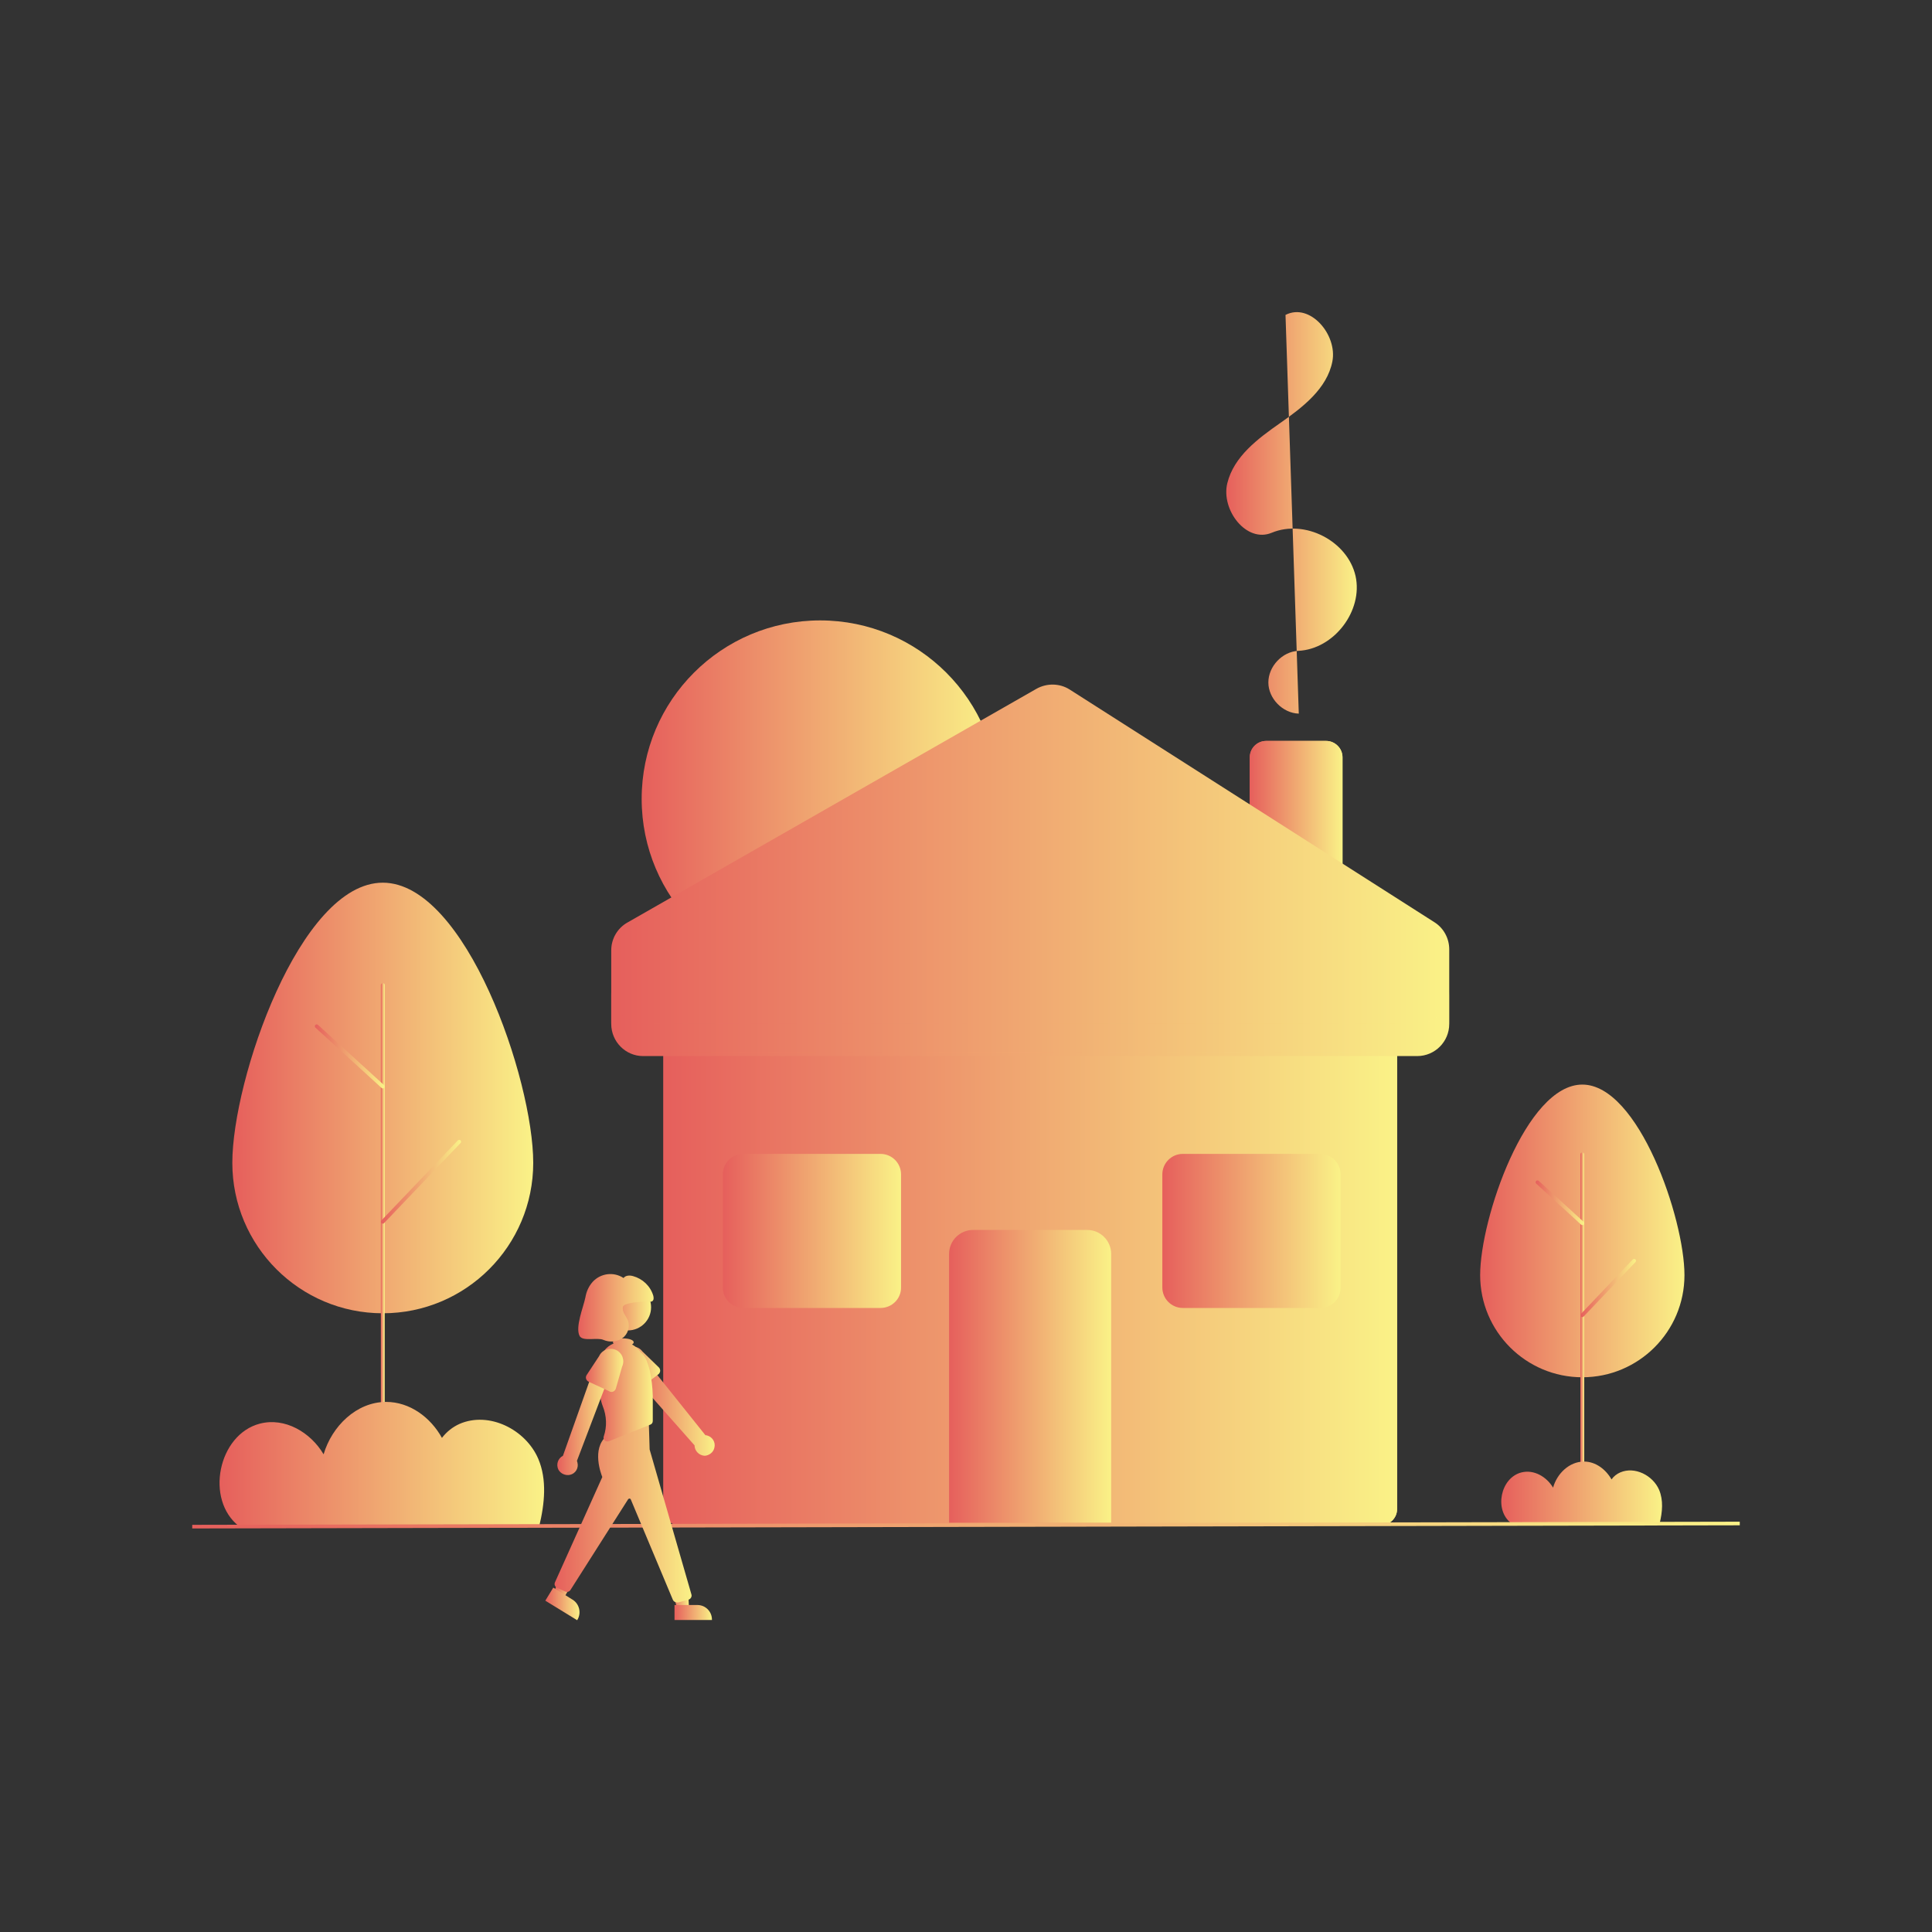 <svg xmlns="http://www.w3.org/2000/svg" width="800" height="800"><rect width="100%" height="100%" fill="#333333" stroke="none"/><linearGradient id="a" gradientUnits="userSpaceOnUse" x1="274.721" y1="525.778" x2="578.489" y2="525.778"><stop offset="0" stop-color="#e65f5c"/><stop offset="1" stop-color="#faf287"/></linearGradient><path d="M571.7 631.6H281.5c-3.7 0-6.8-3-6.8-6.8V426.7c0-3.7 3-6.8 6.8-6.8h290.2c3.7 0 6.8 3 6.8 6.8v198.2c0 3.7-3.1 6.7-6.8 6.7z" fill="url(#a)"/><linearGradient id="b" gradientUnits="userSpaceOnUse" x1="274.721" y1="525.778" x2="578.489" y2="525.778"><stop offset="0" stop-color="#e65f5c"/><stop offset="1" stop-color="#faf287"/></linearGradient><path d="M571.7 631.6H281.5c-3.7 0-6.8-3-6.8-6.8V426.7c0-3.7 3-6.8 6.8-6.8h290.2c3.7 0 6.8 3 6.8 6.8v198.2c0 3.7-3.1 6.7-6.8 6.7zM281.5 421.4c-2.9 0-5.3 2.4-5.3 5.3v198.2c0 2.9 2.4 5.3 5.3 5.3h290.2c2.9 0 5.3-2.4 5.3-5.3V426.7c0-2.9-2.4-5.3-5.3-5.3H281.5z" fill="url(#b)"/><linearGradient id="c" gradientUnits="userSpaceOnUse" x1="393.013" y1="569.864" x2="460.197" y2="569.864"><stop offset="0" stop-color="#e65f5c"/><stop offset="1" stop-color="#faf287"/></linearGradient><path d="M460.2 630.5H393V519.2c0-5.5 4.5-9.9 9.9-9.9h47.3c5.5 0 9.9 4.5 9.9 9.9v111.3z" fill="url(#c)"/><linearGradient id="d" gradientUnits="userSpaceOnUse" x1="517.509" y1="342.221" x2="555.877" y2="342.221"><stop offset="0" stop-color="#e65f5c"/><stop offset="1" stop-color="#faf287"/></linearGradient><path d="M555.9 377.7h-38.4v-64.1c0-3.7 3-6.8 6.8-6.8h24.8c3.7 0 6.8 3 6.8 6.8v64.1z" fill="url(#d)"/><linearGradient id="e" gradientUnits="userSpaceOnUse" x1="517.509" y1="342.221" x2="555.877" y2="342.221"><stop offset="0" stop-color="#e65f5c"/><stop offset="1" stop-color="#faf287"/></linearGradient><path d="M555.9 377.7h-38.4v-64.1c0-3.7 3-6.8 6.8-6.8h24.8c3.7 0 6.8 3 6.8 6.8v64.1zm-36.9-1.5h35.4v-62.6c0-2.9-2.4-5.3-5.3-5.3h-24.8c-2.9 0-5.3 2.4-5.3 5.3v62.6z" fill="url(#e)"/><linearGradient id="f" gradientUnits="userSpaceOnUse" x1="265.676" y1="330.792" x2="413.441" y2="330.792"><stop offset="0" stop-color="#e65f5c"/><stop offset="1" stop-color="#faf287"/></linearGradient><circle cx="339.6" cy="330.8" r="73.9" fill="url(#f)"/><linearGradient id="g" gradientUnits="userSpaceOnUse" x1="507.801" y1="212.359" x2="561.863" y2="212.359"><stop offset="0" stop-color="#e65f5c"/><stop offset="1" stop-color="#faf287"/></linearGradient><path d="M537.8 295.5c-6.7-.2-12.6-6.3-12.6-12.9 0-6.7 5.8-12.8 12.4-13.1 14.8-.7 26.9-16.6 23.7-31-3.3-14.5-21-23.6-34.7-17.9-10.5 4.4-21.1-9.5-18.4-20.5 2.7-11.1 12.7-18.5 22-25s19.3-14.2 21.5-25.4c2.2-11.1-9.3-24.5-19.4-19.3" fill="url(#g)"/><linearGradient id="h" gradientUnits="userSpaceOnUse" x1="299.346" y1="509.653" x2="373.174" y2="509.653"><stop offset="0" stop-color="#e65f5c"/><stop offset="1" stop-color="#faf287"/></linearGradient><path d="M364.6 541.6h-56.8c-4.7 0-8.5-3.8-8.5-8.5v-46.8c0-4.7 3.8-8.5 8.5-8.5h56.8c4.7 0 8.5 3.8 8.5 8.5V533c.1 4.8-3.8 8.6-8.5 8.6z" fill="url(#h)"/><linearGradient id="i" gradientUnits="userSpaceOnUse" x1="481.349" y1="509.653" x2="555.177" y2="509.653"><stop offset="0" stop-color="#e65f5c"/><stop offset="1" stop-color="#faf287"/></linearGradient><path d="M546.6 541.6h-56.8c-4.7 0-8.5-3.8-8.5-8.5v-46.8c0-4.7 3.8-8.5 8.5-8.5h56.8c4.7 0 8.5 3.8 8.5 8.5V533c.1 4.8-3.7 8.6-8.5 8.6z" fill="url(#i)"/><linearGradient id="j" gradientUnits="userSpaceOnUse" x1="253.054" y1="360.335" x2="600.156" y2="360.335"><stop offset="0" stop-color="#e65f5c"/><stop offset="1" stop-color="#faf287"/></linearGradient><path d="M253.1 424v-30.5c0-4.8 2.6-9.2 6.7-11.5l169.4-96.8c4.3-2.4 9.6-2.3 13.7.3L594 381.9c3.8 2.4 6.1 6.7 6.1 11.2V424c0 7.3-5.9 13.3-13.3 13.3H266.3c-7.3 0-13.2-6-13.2-13.3z" fill="url(#j)"/><linearGradient id="k" gradientUnits="userSpaceOnUse" x1="253.054" y1="423.09" x2="600.156" y2="423.09"><stop offset="0" stop-color="#e65f5c"/><stop offset="1" stop-color="#faf287"/></linearGradient><path d="M586.9 423.7H266.3c-7.3 0-13.3-5.9-13.3-13.3v12.1c0 7.3 5.9 13.3 13.3 13.3h320.5c7.3 0 13.3-5.9 13.3-13.3v-12.1c.1 7.4-5.9 13.3-13.2 13.3z" opacity=".2" fill="url(#k)"/><linearGradient id="l" gradientUnits="userSpaceOnUse" x1="612.894" y1="509.769" x2="697.561" y2="509.769"><stop offset="0" stop-color="#e65f5c"/><stop offset="1" stop-color="#faf287"/></linearGradient><path d="M612.9 528c0-23.4 19-78.9 42.3-78.9s42.3 55.5 42.3 78.9c0 23.4-19 42.3-42.3 42.3s-42.3-18.9-42.3-42.3z" fill="url(#l)"/><linearGradient id="m" gradientUnits="userSpaceOnUse" x1="654.474" y1="553.986" x2="655.982" y2="553.986"><stop offset="0" stop-color="#e65f5c"/><stop offset="1" stop-color="#faf287"/></linearGradient><path d="M655.2 630.7c-.4 0-.8-.3-.8-.8V478c0-.4.3-.8.8-.8.4 0 .8.3.8.8v152c0 .4-.4.7-.8.7z" fill="url(#m)"/><linearGradient id="n" gradientUnits="userSpaceOnUse" x1="654.474" y1="533.346" x2="677.502" y2="533.346"><stop offset="0" stop-color="#e65f5c"/><stop offset="1" stop-color="#faf287"/></linearGradient><path d="M655.2 545.4c-.4 0-.8-.3-.8-.8 0-.2.1-.4.2-.5l21.5-22.6c.3-.3.8-.3 1.1 0 .3.3.3.8 0 1.1l-21.5 22.6c-.1.1-.3.2-.5.2z" fill="url(#n)"/><linearGradient id="o" gradientUnits="userSpaceOnUse" x1="635.877" y1="498.062" x2="655.982" y2="498.062"><stop offset="0" stop-color="#e65f5c"/><stop offset="1" stop-color="#faf287"/></linearGradient><path d="M655.2 507.3c-.2 0-.4-.1-.5-.2l-18.6-17c-.3-.3-.3-.8 0-1.1.3-.3.8-.3 1.1 0l18.6 17c.3.3.3.8 0 1.1-.2.1-.4.2-.6.2z" fill="url(#o)"/><linearGradient id="p" gradientUnits="userSpaceOnUse" x1="96.184" y1="454.647" x2="220.732" y2="454.647"><stop offset="0" stop-color="#e65f5c"/><stop offset="1" stop-color="#faf287"/></linearGradient><path d="M96.2 481.5c0-34.4 27.9-116 62.3-116s62.3 81.6 62.3 116-27.9 62.3-62.3 62.3-62.3-27.9-62.3-62.3z" fill="url(#p)"/><linearGradient id="q" gradientUnits="userSpaceOnUse" x1="157.704" y1="519.693" x2="159.212" y2="519.693"><stop offset="0" stop-color="#e65f5c"/><stop offset="1" stop-color="#faf287"/></linearGradient><path d="M158.5 632.3c-.4 0-.8-.3-.8-.8V407.9c0-.4.3-.8.8-.8s.8.3.8.8v223.6c-.1.4-.4.8-.8.8z" fill="url(#q)"/><linearGradient id="r" gradientUnits="userSpaceOnUse" x1="157.704" y1="489.329" x2="190.87" y2="489.329"><stop offset="0" stop-color="#e65f5c"/><stop offset="1" stop-color="#faf287"/></linearGradient><path d="M158.5 506.7c-.4 0-.8-.3-.8-.8 0-.2.1-.4.2-.5l31.7-33.2c.3-.3.8-.3 1.1 0 .3.3.3.8 0 1.1L159 506.5c-.1.1-.3.2-.5.2z" fill="url(#r)"/><linearGradient id="s" gradientUnits="userSpaceOnUse" x1="130.347" y1="437.426" x2="159.212" y2="437.426"><stop offset="0" stop-color="#e65f5c"/><stop offset="1" stop-color="#faf287"/></linearGradient><path d="M158.5 450.7c-.2 0-.4-.1-.5-.2l-27.4-25c-.3-.3-.3-.8 0-1.1s.8-.3 1.1 0l27.4 25c.3.3.3.8 0 1.1-.2.1-.4.2-.6.2z" fill="url(#s)"/><linearGradient id="t" gradientUnits="userSpaceOnUse" x1="621.643" y1="617.98" x2="688.221" y2="617.98"><stop offset="0" stop-color="#e65f5c"/><stop offset="1" stop-color="#faf287"/></linearGradient><path d="M625.7 630.7l.2.2h61.3c1.2-4.9 1.6-9.7-.2-14-2.6-6-10.1-9.8-16.1-7.2-1.4.6-2.7 1.6-3.6 2.9-2.4-4.2-6.6-7.4-11.4-7.4-6.1 0-11.2 5-12.8 10.8-2.7-4.5-7.9-7.6-13.1-6.3-8.7 2.2-11.4 15.5-4.3 21z" fill="url(#t)"/><linearGradient id="u" gradientUnits="userSpaceOnUse" x1="90.882" y1="606.399" x2="225.285" y2="606.399"><stop offset="0" stop-color="#e65f5c"/><stop offset="1" stop-color="#faf287"/></linearGradient><path d="M99 632c.1.1.3.2.4.3h123.8c2.4-9.8 3.3-19.7-.3-28.2-5.2-12.2-20.4-19.8-32.6-14.5-2.9 1.3-5.4 3.3-7.3 5.8-4.7-8.5-13.3-14.9-23.1-14.9-12.3 0-22.5 10.1-25.9 21.7-5.4-9.1-16-15.4-26.4-12.7C90.3 594 84.8 621 99 632z" fill="url(#u)"/><linearGradient id="v" gradientUnits="userSpaceOnUse" x1="79.576" y1="631.501" x2="720.424" y2="631.501"><stop offset="0" stop-color="#e65f5c"/><stop offset="1" stop-color="#faf287"/></linearGradient><path fill="url(#v)" d="M79.6 631.4l640.8-1.3v1.5l-640.8 1.3z"/><linearGradient id="w" gradientUnits="userSpaceOnUse" x1="262.193" y1="583.467" x2="295.957" y2="583.467"><stop offset="0" stop-color="#e65f5c"/><stop offset="1" stop-color="#faf287"/></linearGradient><path d="M295.8 599.5c.6-2.3-.8-4.5-3-5.1-.2-.1-.5-.1-.7-.1l-23.9-29.9-5.9 5.5 25.3 28.6c0 2.3 1.9 4.2 4.2 4.3 1.8-.1 3.6-1.4 4-3.3z" fill="url(#w)"/><linearGradient id="x" gradientUnits="userSpaceOnUse" x1="256.676" y1="566.373" x2="273.451" y2="566.373"><stop offset="0" stop-color="#e65f5c"/><stop offset="1" stop-color="#faf287"/></linearGradient><path d="M272.7 569l-7.6 5.8c-.8.6-2 .5-2.6-.4-.1-.1-.1-.2-.2-.2l-4.6-8.3c-1.7-2.3-1.3-5.6 1-7.3 2.3-1.7 5.6-1.3 7.3 1l6.8 6.6c.7.7.8 1.9 0 2.7.1 0 0 .1-.1.1z" fill="url(#x)"/><linearGradient id="y" gradientUnits="userSpaceOnUse" x1="250.381" y1="541.336" x2="269.626" y2="541.336"><stop offset="0" stop-color="#e65f5c"/><stop offset="1" stop-color="#faf287"/></linearGradient><circle cx="260" cy="541.3" r="9.6" fill="url(#y)"/><linearGradient id="z" gradientUnits="userSpaceOnUse" x1="277.8" y1="661.658" x2="285.347" y2="661.658"><stop offset="0" stop-color="#e65f5c"/><stop offset="1" stop-color="#faf287"/></linearGradient><path fill="url(#z)" d="M280.5 666.2h4.8l-.4-9h-7.1z"/><linearGradient id="A" gradientUnits="userSpaceOnUse" x1="279.318" y1="667.697" x2="294.806" y2="667.697"><stop offset="0" stop-color="#e65f5c"/><stop offset="1" stop-color="#faf287"/></linearGradient><path d="M279.3 664.6h9.5c3.3 0 6 2.7 6 6v.2h-15.5v-6.2z" fill="url(#A)"/><linearGradient id="B" gradientUnits="userSpaceOnUse" x1="229.333" y1="656.386" x2="237.755" y2="656.386"><stop offset="0" stop-color="#e65f5c"/><stop offset="1" stop-color="#faf287"/></linearGradient><path fill="url(#B)" d="M229.3 659.4l4.1 2.5 4.4-7.9-5-3.1z"/><linearGradient id="C" gradientUnits="userSpaceOnUse" x1="225.844" y1="664.092" x2="240.024" y2="664.092"><stop offset="0" stop-color="#e65f5c"/><stop offset="1" stop-color="#faf287"/></linearGradient><path d="M229.1 657.4l8 5c2.8 1.7 3.7 5.5 2 8.3l-.1.2-13.2-8.1 3.3-5.4z" fill="url(#C)"/><linearGradient id="D" gradientUnits="userSpaceOnUse" x1="229.78" y1="625.137" x2="286.493" y2="625.137"><stop offset="0" stop-color="#e65f5c"/><stop offset="1" stop-color="#faf287"/></linearGradient><path d="M280.2 663.5c-.7 0-1.4-.5-1.6-1.1l-17.4-41.5c-.1-.3-.5-.5-.8-.3-.1 0-.2.1-.3.2l-23.9 37.6c-.5.7-1.4 1-2.2.6l-3.3-1.5c-.9-.4-1.3-1.4-.9-2.3l19.6-43.6c-.4-1-4.6-11.7 1.8-17l17.4-7.7.4 13.3 17.3 60c.3.9-.3 1.9-1.2 2.2l-4.5 1.2c-.1-.1-.3-.1-.4-.1z" fill="url(#D)"/><linearGradient id="E" gradientUnits="userSpaceOnUse" x1="247.987" y1="575.676" x2="270.225" y2="575.676"><stop offset="0" stop-color="#e65f5c"/><stop offset="1" stop-color="#faf287"/></linearGradient><path d="M269 567.3c-.7-2.7-1.6-5.3-2.9-6.6-.5-.4-.9-.9-1.3-1.4-.8-1.1-1.9-1.9-3.1-2.6.4-.2.7-.5.7-.9 0-.9-1.9-1.6-4.3-1.6s-4.3.7-4.3 1.6c0 .2.1.4.3.5-3.2 1.3-5.4 4.2-5.7 7.6-.6 6-.7 13.6 1.2 18.4 1.6 4 1.8 8.4.4 12.5-.3.8.2 1.7 1 2 .4.1.7.1 1.1 0l17.2-6.9c.6-.2 1-.8 1-1.5V578c-.1-3.6-.5-7.2-1.3-10.7z" fill="url(#E)"/><linearGradient id="F" gradientUnits="userSpaceOnUse" x1="230.795" y1="589.222" x2="252.399" y2="589.222"><stop offset="0" stop-color="#e65f5c"/><stop offset="1" stop-color="#faf287"/></linearGradient><path d="M236 610.7c2.3-.5 3.7-2.8 3.1-5.1-.1-.2-.1-.5-.2-.7l13.5-35.5-6.8-1.8-12.5 35.2c-2.1 1.1-2.9 3.6-1.9 5.7.9 1.7 2.9 2.6 4.8 2.2z" fill="url(#F)"/><linearGradient id="G" gradientUnits="userSpaceOnUse" x1="242.623" y1="567.384" x2="258.157" y2="567.384"><stop offset="0" stop-color="#e65f5c"/><stop offset="1" stop-color="#faf287"/></linearGradient><path d="M252.3 576.1l-8.6-4c-.9-.4-1.4-1.6-.9-2.5 0-.1.1-.2.1-.2l5.2-7.9c1.2-2.6 4.4-3.7 7-2.5 2.6 1.2 3.7 4.3 2.5 6.9L255 575c-.3 1-1.4 1.6-2.3 1.3-.2-.1-.3-.1-.4-.2z" fill="url(#G)"/><linearGradient id="H" gradientUnits="userSpaceOnUse" x1="239.47" y1="541.369" x2="270.671" y2="541.369"><stop offset="0" stop-color="#e65f5c"/><stop offset="1" stop-color="#faf287"/></linearGradient><path d="M268.8 539c.4.1.9 0 1.3-.2.7-.5.6-1.5.4-2.3-1.2-4-4.4-7-8.4-8.1-1.4-.4-3.1-.3-3.9.8-4.1-2.7-9.5-2-12.8 1.6-1.6 1.8-2.6 4-3 6.4-.8 4-4.3 12.3-2.4 16 1.3 2.4 7.3.5 9.8 1.6 2.6 1.1 5.5.9 7.8-.6 2.3-1.6 3.3-4.5 2.5-7.2-.4-1-1-1.9-1.5-2.8-.6-.9-.8-2-.7-3 .4-1.9 8-2.3 10.9-2.2z" fill="url(#H)"/></svg>